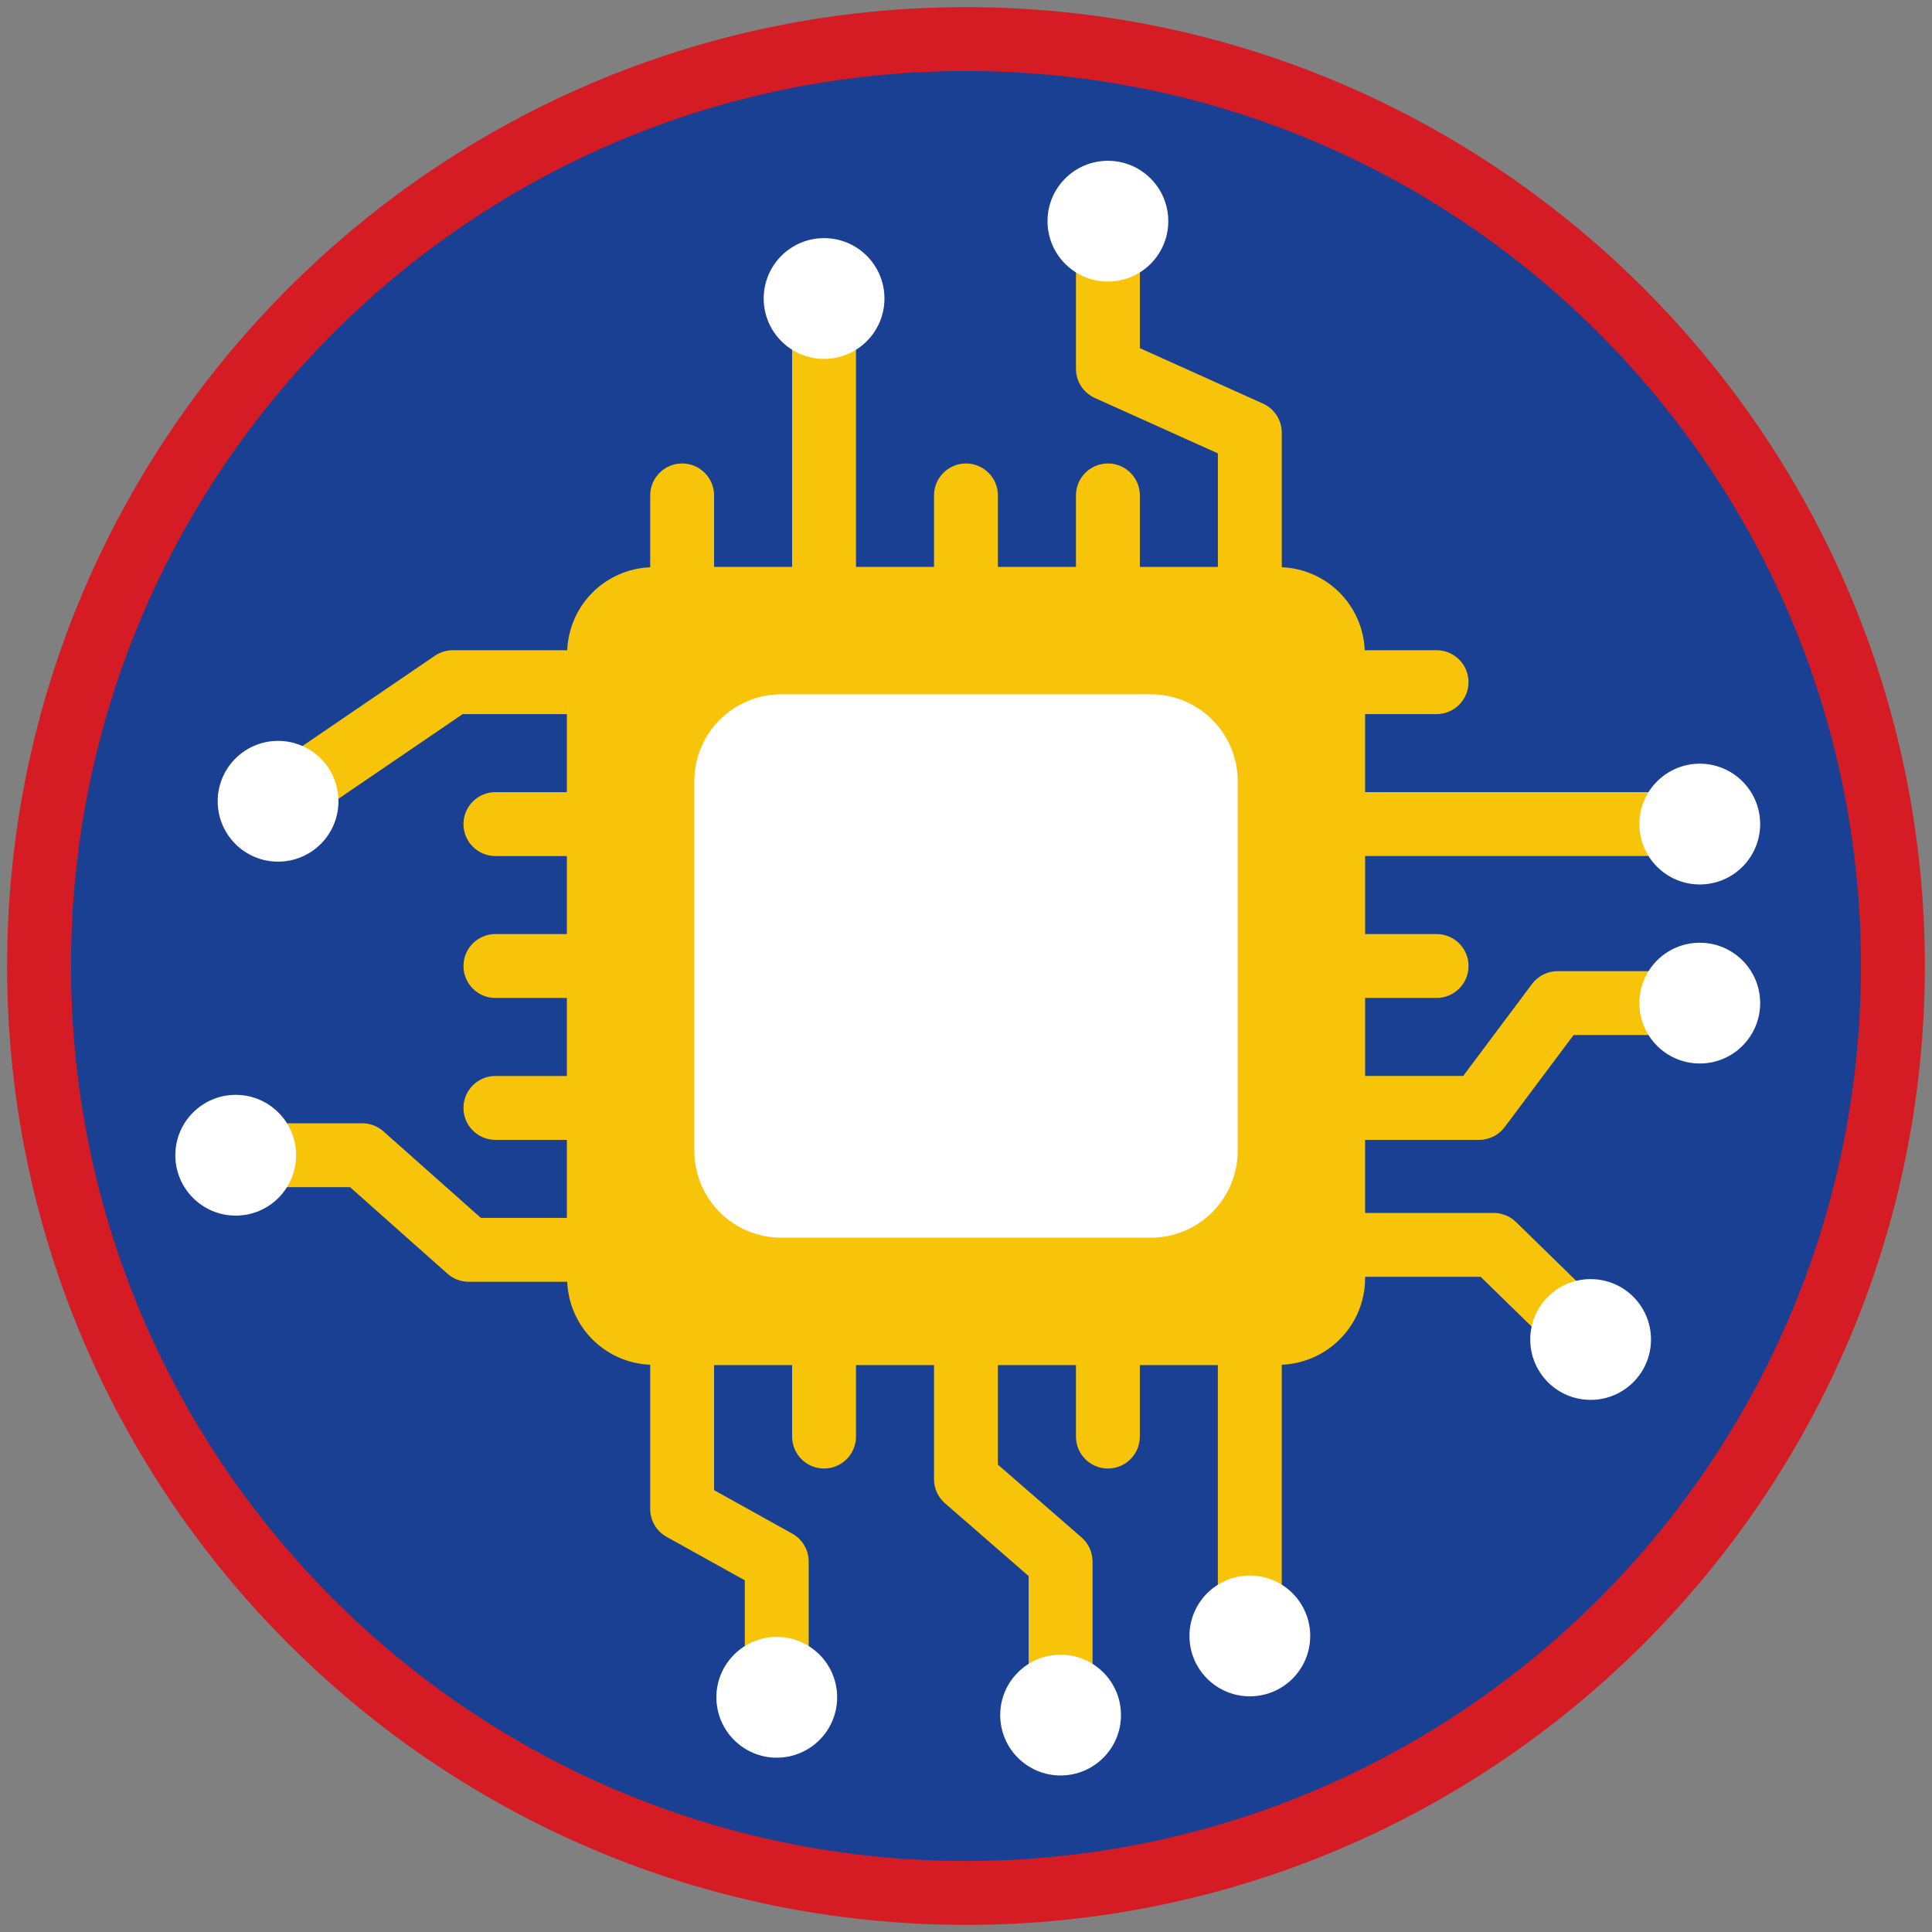 <?xml version="1.0" encoding="iso-8859-1"?>
<!-- Generator: Adobe Illustrator 22.1.0, SVG Export Plug-In . SVG Version: 6.00 Build 0)  -->
<svg version="1.1" xmlns="http://www.w3.org/2000/svg" xmlns:xlink="http://www.w3.org/1999/xlink" x="0px" y="0px"
	 viewBox="0 0 90.709 90.709" style="enable-background:new 0 0 90.709 90.709;" xml:space="preserve">
<rect x="0" y="0" width="90.709" height="90.709" fill="#808080" stroke="none"/>
<g id="ratownik-1">
	<g>
		<g>
			<path style="fill:#194093;" d="M45.354,88.874c-23.997,0-43.52-19.522-43.52-43.52s19.522-43.52,43.52-43.52
				s43.521,19.522,43.521,43.52S69.351,88.874,45.354,88.874z"/>
			<g>
				<path style="fill:#d51c24; stroke:#d51c24;" d="M45.354,2.835c23.483,0,42.52,19.037,42.52,42.52s-19.037,42.52-42.52,42.52
					c-23.483,0-42.52-19.037-42.52-42.52S21.871,2.835,45.354,2.835 M45.354,0.835c-24.548,0-44.52,19.971-44.52,44.52
					s19.971,44.52,44.52,44.52s44.52-19.971,44.52-44.52S69.903,0.835,45.354,0.835L45.354,0.835z"/>
			</g>
		</g>
	</g>
</g>
<g id="Warstwa_4">
	<g>
		<path style="fill:#F8C409;" d="M79.806,45.596h-6.675c-0.473,0-0.918,0.223-1.201,0.602l-3.232,4.319h-4.604v-3.663h3.355
			c0.828,0,1.5-0.672,1.5-1.5s-0.672-1.5-1.5-1.5h-3.355v-3.663h15.713c0.828,0,1.5-0.672,1.5-1.5s-0.672-1.5-1.5-1.5H64.093v-3.663
			h3.355c0.828,0,1.5-0.672,1.5-1.5s-0.672-1.5-1.5-1.5h-3.373c-0.088-2.117-1.778-3.808-3.895-3.896V23.26v-2.944
			c0-0.59-0.346-1.125-0.884-1.368l-5.779-2.602v-5.962c0-0.828-0.672-1.5-1.5-1.5s-1.5,0.672-1.5,1.5v6.932
			c0,0.59,0.346,1.125,0.884,1.368l5.779,2.602v1.975v3.356h-3.663V23.26c0-0.828-0.672-1.5-1.5-1.5s-1.5,0.672-1.5,1.5v3.356
			h-3.664V23.26c0-0.828-0.672-1.5-1.5-1.5s-1.5,0.672-1.5,1.5v3.356h-3.663V14.014c0-0.828-0.672-1.5-1.5-1.5s-1.5,0.672-1.5,1.5
			v12.601h-3.663V23.26c0-0.828-0.672-1.5-1.5-1.5s-1.5,0.672-1.5,1.5v3.373c-2.117,0.088-3.807,1.779-3.895,3.896H21.26
			c-0.302,0-0.596,0.091-0.845,0.261l-8.204,5.592c-0.685,0.467-0.861,1.399-0.395,2.084c0.29,0.426,0.761,0.655,1.24,0.655
			c0.291,0,0.585-0.084,0.844-0.261l7.822-5.331h4.893v3.663H23.26c-0.828,0-1.5,0.672-1.5,1.5s0.672,1.5,1.5,1.5h3.355v3.663H23.26
			c-0.828,0-1.5,0.672-1.5,1.5s0.672,1.5,1.5,1.5h3.355v3.663H23.26c-0.828,0-1.5,0.672-1.5,1.5s0.672,1.5,1.5,1.5h3.355v3.663
			h-4.039l-4.574-4.063c-0.274-0.244-0.629-0.379-0.996-0.379h-5.939c-0.828,0-1.5,0.672-1.5,1.5s0.672,1.5,1.5,1.5h5.369
			l4.574,4.063c0.274,0.244,0.629,0.379,0.996,0.379h4.626c0.088,2.117,1.778,3.808,3.895,3.896v6.769
			c0,0.545,0.295,1.047,0.771,1.311l3.671,2.041v5.493c0,0.828,0.672,1.5,1.5,1.5s1.5-0.672,1.5-1.5v-6.375
			c0-0.545-0.295-1.047-0.771-1.311l-3.671-2.041v-5.871h3.663v3.356c0,0.828,0.672,1.5,1.5,1.5s1.5-0.672,1.5-1.5v-3.356h3.663
			v5.356c0,0.434,0.188,0.847,0.516,1.132l3.927,3.417v6.527c0,0.828,0.672,1.5,1.5,1.5s1.5-0.672,1.5-1.5v-7.21
			c0-0.434-0.188-0.847-0.516-1.132l-3.927-3.417v-4.673h3.664v3.356c0,0.828,0.672,1.5,1.5,1.5s1.5-0.672,1.5-1.5v-3.356h3.663
			v12.715c0,0.828,0.672,1.5,1.5,1.5s1.5-0.672,1.5-1.5V64.076c2.174-0.09,3.912-1.868,3.912-4.064v-0.064h5.427l4.113,4.016
			c0.292,0.285,0.67,0.427,1.048,0.427c0.39,0,0.779-0.151,1.073-0.452c0.579-0.593,0.567-1.542-0.025-2.121l-4.55-4.442
			c-0.28-0.273-0.656-0.427-1.048-0.427h-6.038v-3.431h5.355c0.473,0,0.918-0.223,1.201-0.602l3.232-4.319h5.924
			c0.828,0,1.5-0.672,1.5-1.5S80.634,45.596,79.806,45.596z"/>
		<g>
			<path style="fill:#FFFFFF;" d="M54.03,58.11h-17.35c-2.254,0-4.081-1.827-4.081-4.081v-17.35c0-2.254,1.827-4.081,4.081-4.081
				h17.35c2.254,0,4.081,1.827,4.081,4.081v17.35C58.11,56.283,56.283,58.11,54.03,58.11z"/>
		</g>
		<g>
			<circle style="fill:#FFFFFF;" cx="38.691" cy="14.015" r="2.835"/>
		</g>
		<g>
			<circle style="fill:#FFFFFF;" cx="36.47" cy="79.69" r="2.835"/>
		</g>
		<g>
			<circle style="fill:#FFFFFF;" cx="49.796" cy="80.525" r="2.835"/>
		</g>
		<g>
			<circle style="fill:#FFFFFF;" cx="52.017" cy="10.384" r="2.835"/>
		</g>
		<g>
			<circle style="fill:#FFFFFF;" cx="58.681" cy="76.809" r="2.835"/>
		</g>
		<g>
			<circle style="fill:#FFFFFF;" cx="79.806" cy="47.097" r="2.835"/>
		</g>
		<g>
			<circle style="fill:#FFFFFF;" cx="74.681" cy="62.89" r="2.835"/>
		</g>
		<g>
			<circle style="fill:#FFFFFF;" cx="79.806" cy="38.691" r="2.835"/>
		</g>
		<g>
			<circle style="fill:#FFFFFF;" cx="13.056" cy="37.62" r="2.835"/>
		</g>
		<g>
			<circle style="fill:#FFFFFF;" cx="11.067" cy="54.239" r="2.835"/>
		</g>
	</g>
</g>
</svg>
